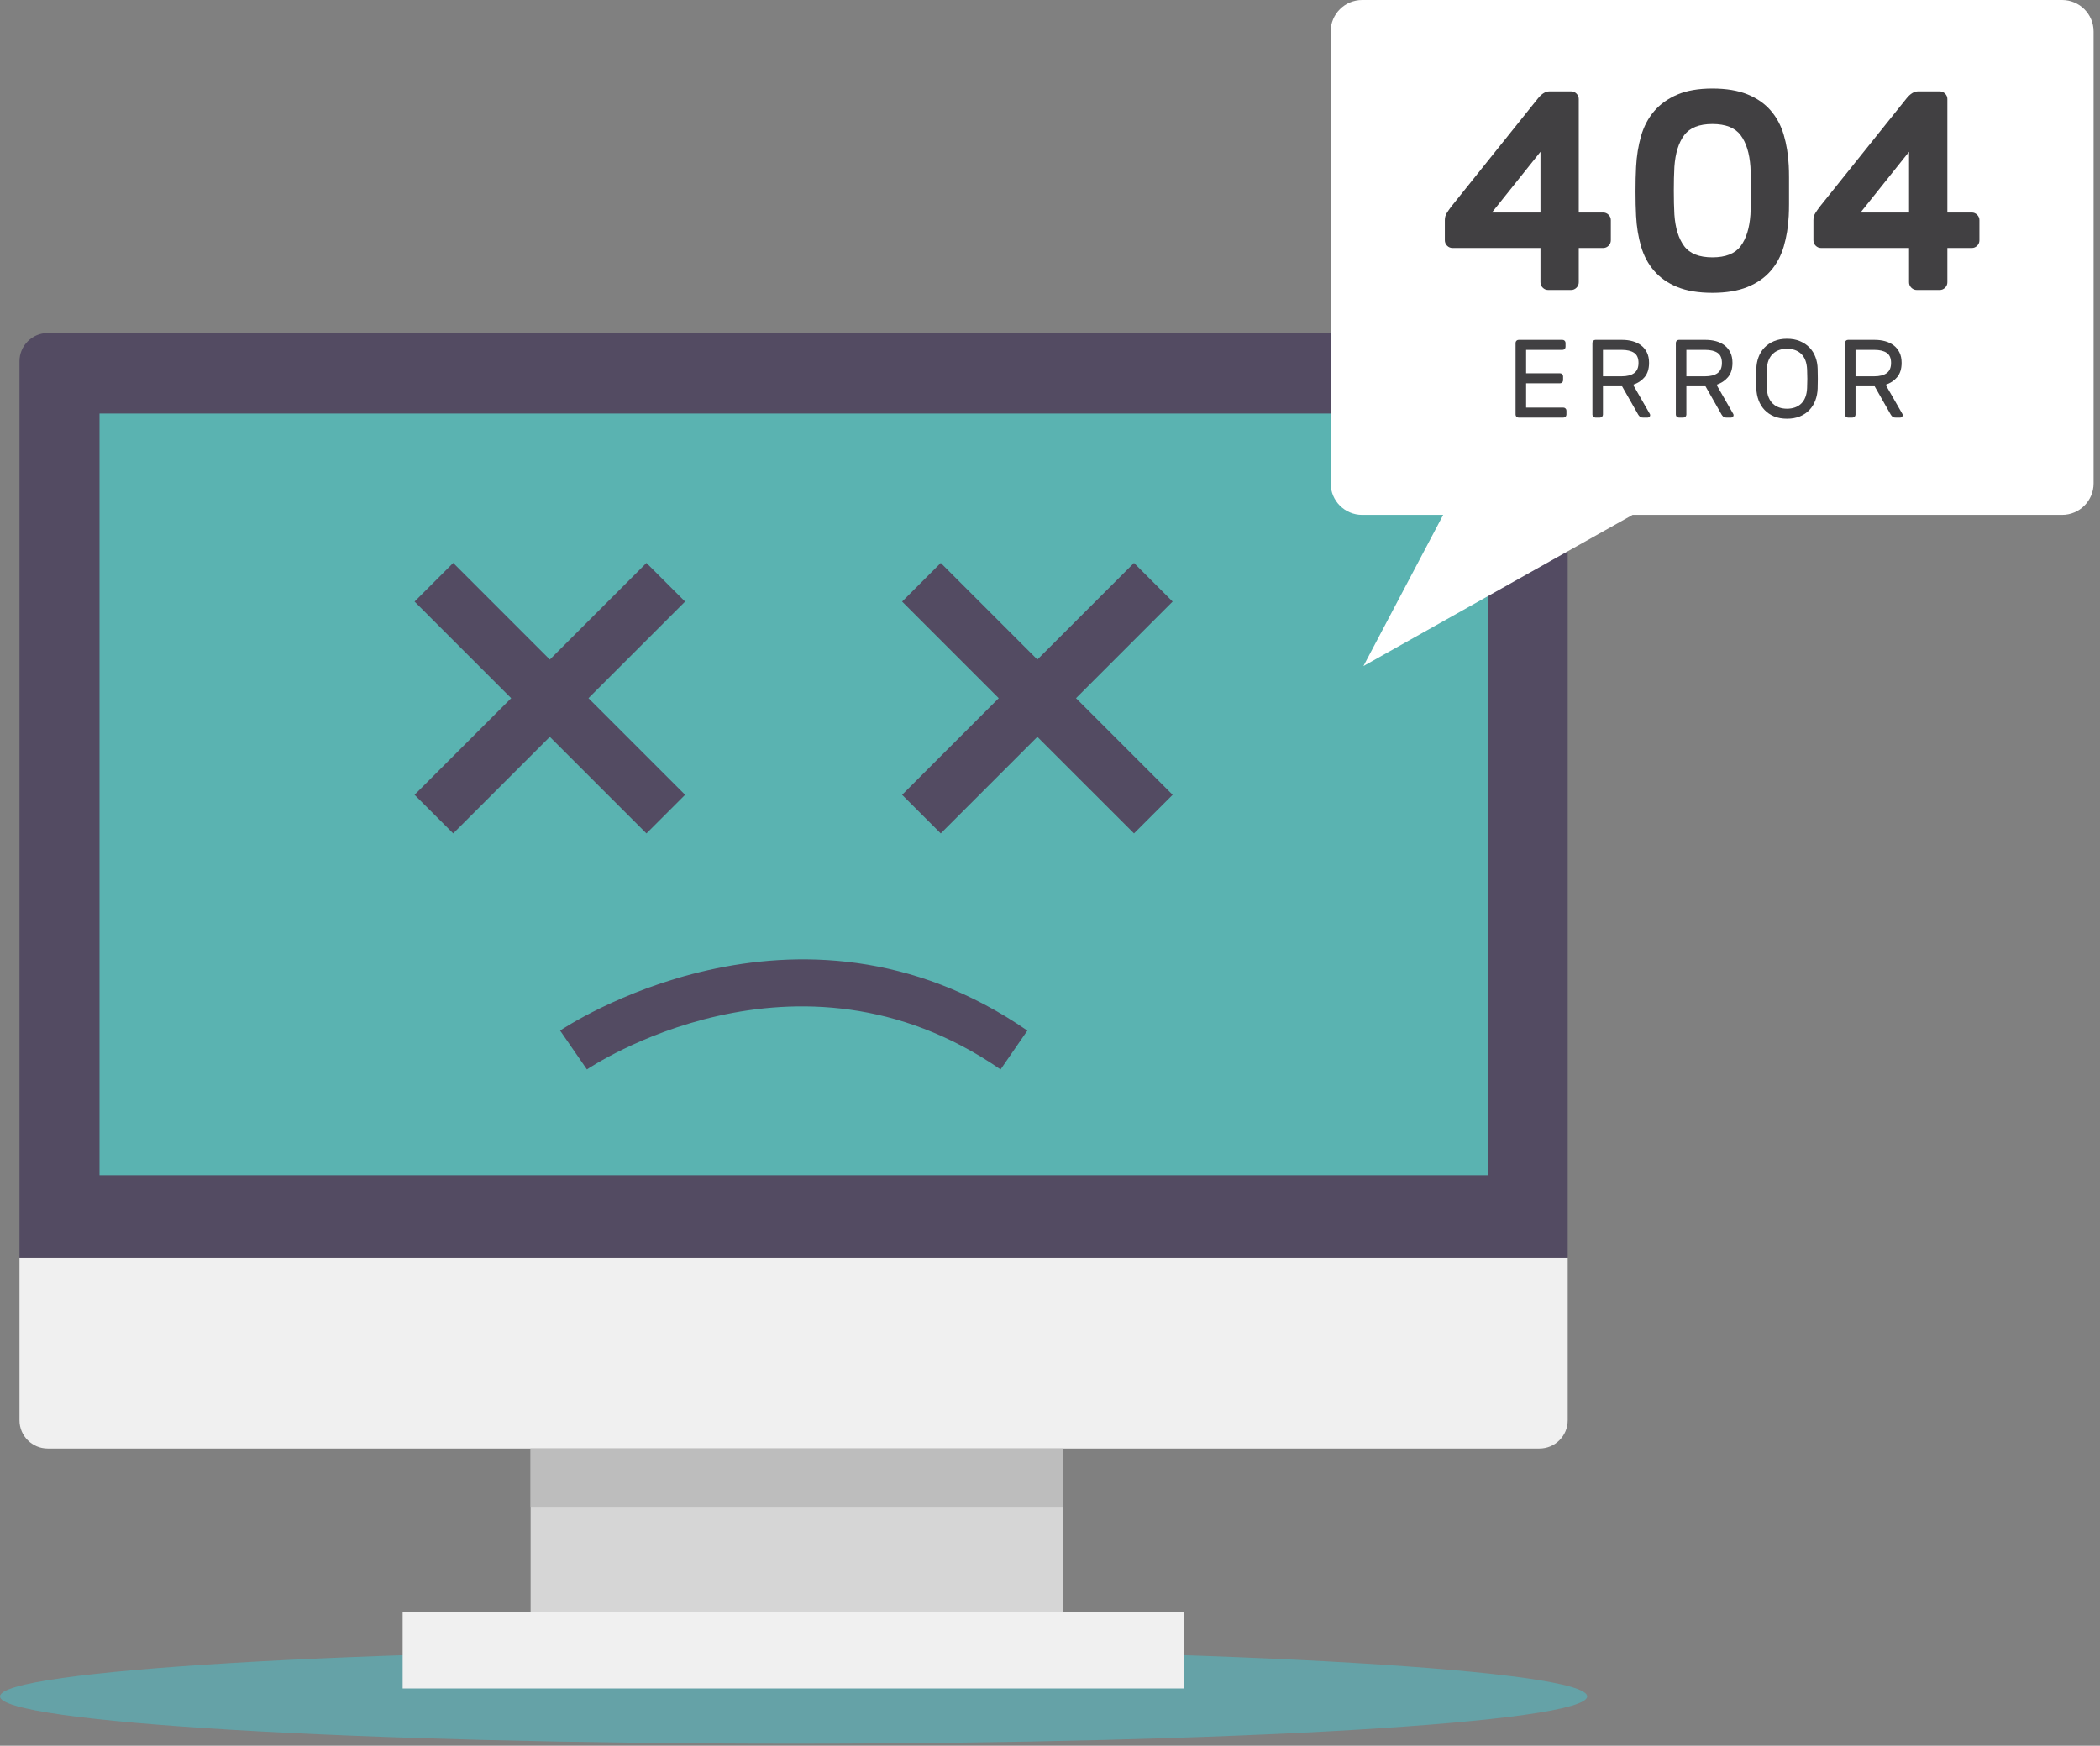 <svg width="267" height="222" viewBox="0 0 267 222" fill="none" xmlns="http://www.w3.org/2000/svg">
<rect x="0" y="0" width="267" height="222" fill="#808080" stroke="none"/>
<path opacity="0.62" d="M100.9 221.746C156.626 221.746 201.8 219.052 201.8 215.73C201.8 212.407 156.626 209.714 100.9 209.714C45.175 209.714 0 212.407 0 215.73C0 219.052 45.175 221.746 100.9 221.746Z" fill="#55B7BE"/>
<path d="M2.478 159.972V180.618C2.478 182.595 4.093 184.206 6.067 184.206H195.734C197.71 184.206 199.323 182.595 199.323 180.618V159.972H2.478Z" fill="#F0F0F0"/>
<path d="M199.323 45.939C199.323 43.964 197.711 42.35 195.734 42.35H6.067C4.092 42.35 2.477 43.964 2.477 45.939V159.972H199.323V45.939Z" fill="#534B62"/>
<path d="M135.169 184.206H67.463V204.992H135.169V184.206Z" fill="#D6D6D6"/>
<path d="M150.51 204.992H51.193V214.723H150.51V204.992Z" fill="#F0F0F0"/>
<path d="M135.169 184.206H67.463V191.719H135.169V184.206Z" fill="#BDBDBD"/>
<path d="M189.185 52.589H12.654V149.452H189.185V52.589Z" fill="#5AB3B1"/>
<path d="M82.19 71.589L69.906 83.874L57.622 71.589L52.708 76.503L64.992 88.788L52.708 101.072L57.622 105.986L69.906 93.703L82.19 105.986L87.104 101.072L74.82 88.788L87.104 76.503L82.19 71.589Z" fill="#534B62"/>
<path d="M149.092 76.503L144.178 71.589L131.894 83.874L119.61 71.589L114.696 76.503L126.98 88.788L114.696 101.072L119.61 105.986L131.894 93.703L144.178 105.986L149.092 101.072L136.808 88.788L149.092 76.503Z" fill="#534B62"/>
<path d="M127.215 135.996C101.22 118.047 74.888 135.814 74.623 135.996L71.215 131.058C71.511 130.853 101.262 110.783 130.623 131.058L127.215 135.996Z" fill="#534B62"/>
<path d="M262.185 0H173.185C170.976 0 169.185 1.791 169.185 4V61.478C169.185 63.687 170.976 65.478 173.185 65.478H183.49L173.35 84.7L207.57 65.478H262.185C264.394 65.478 266.185 63.687 266.185 61.478V4C266.185 1.791 264.394 0 262.185 0Z" fill="white"/>
<path d="M196.834 36.874C196.568 36.874 196.34 36.778 196.148 36.585C195.955 36.394 195.859 36.165 195.859 35.899V31.534H184.675C184.409 31.534 184.181 31.438 183.989 31.246C183.796 31.054 183.7 30.825 183.7 30.56V27.998C183.7 27.662 183.778 27.367 183.934 27.114C184.09 26.861 184.276 26.591 184.493 26.302L195.534 12.521C196.014 11.919 196.507 11.619 197.012 11.619H199.754C200.018 11.619 200.246 11.715 200.439 11.907C200.63 12.099 200.728 12.328 200.728 12.593V27.024H203.83C204.094 27.024 204.322 27.121 204.516 27.313C204.707 27.506 204.805 27.734 204.805 27.999V30.561C204.805 30.826 204.707 31.054 204.516 31.247C204.323 31.439 204.094 31.535 203.83 31.535H200.728V35.9C200.728 36.166 200.63 36.394 200.439 36.586C200.246 36.779 200.017 36.875 199.754 36.875L196.834 36.874ZM195.859 27.025V19.304L189.689 27.025H195.859Z" fill="#414042"/>
<path d="M227.425 21.037C227.45 21.494 227.462 21.999 227.462 22.553C227.462 23.106 227.462 23.671 227.462 24.248C227.462 24.825 227.462 25.391 227.462 25.943C227.462 26.497 227.45 27.002 227.425 27.459C227.353 28.854 227.142 30.147 226.794 31.337C226.444 32.528 225.892 33.563 225.134 34.44C224.378 35.319 223.39 36.004 222.177 36.497C220.962 36.989 219.476 37.237 217.722 37.237C215.941 37.237 214.45 36.989 213.247 36.497C212.044 36.005 211.063 35.319 210.308 34.44C209.55 33.563 208.995 32.528 208.648 31.337C208.298 30.147 208.089 28.854 208.017 27.459C207.968 26.545 207.945 25.505 207.945 24.338C207.945 23.172 207.968 22.132 208.017 21.217C208.089 19.822 208.298 18.518 208.648 17.303C208.996 16.089 209.55 15.036 210.308 14.147C211.064 13.257 212.044 12.553 213.247 12.036C214.45 11.519 215.94 11.261 217.722 11.261C219.476 11.261 220.962 11.508 222.177 12.001C223.39 12.493 224.378 13.179 225.134 14.058C225.892 14.935 226.444 15.97 226.794 17.16C227.142 18.349 227.353 19.642 227.425 21.037ZM212.886 27.278C213.007 29.009 213.421 30.351 214.132 31.3C214.841 32.251 216.036 32.726 217.722 32.726C219.404 32.726 220.601 32.251 221.31 31.3C222.021 30.351 222.435 29.009 222.556 27.278C222.603 26.365 222.628 25.354 222.628 24.248C222.628 23.143 222.603 22.132 222.556 21.217C222.435 19.486 222.021 18.145 221.31 17.196C220.601 16.246 219.404 15.77 217.722 15.77C216.036 15.77 214.841 16.246 214.132 17.196C213.421 18.145 213.007 19.487 212.886 21.217C212.837 22.132 212.814 23.143 212.814 24.248C212.814 25.354 212.838 26.365 212.886 27.278Z" fill="#414042"/>
<path d="M243.697 36.874C243.431 36.874 243.205 36.778 243.011 36.585C242.818 36.394 242.722 36.165 242.722 35.899V31.534H231.538C231.272 31.534 231.046 31.438 230.852 31.246C230.659 31.054 230.563 30.825 230.563 30.56V27.998C230.563 27.662 230.641 27.367 230.797 27.114C230.953 26.861 231.141 26.591 231.358 26.302L242.397 12.521C242.877 11.919 243.372 11.619 243.876 11.619H246.618C246.884 11.619 247.112 11.715 247.304 11.907C247.497 12.099 247.593 12.328 247.593 12.593V27.024H250.696C250.96 27.024 251.188 27.121 251.382 27.313C251.573 27.506 251.669 27.734 251.669 27.999V30.561C251.669 30.826 251.573 31.054 251.382 31.247C251.189 31.439 250.96 31.535 250.696 31.535H247.593V35.9C247.593 36.166 247.497 36.394 247.304 36.586C247.113 36.779 246.884 36.875 246.618 36.875L243.697 36.874ZM242.722 27.025V19.304L236.554 27.025H242.722Z" fill="#414042"/>
<path d="M198.779 51.835C198.882 51.835 198.97 51.872 199.047 51.948C199.123 52.022 199.16 52.112 199.16 52.216V52.724C199.16 52.828 199.123 52.917 199.047 52.994C198.971 53.068 198.883 53.106 198.779 53.106H193.074C192.97 53.106 192.881 53.068 192.804 52.994C192.73 52.918 192.693 52.829 192.693 52.724V43.603C192.693 43.499 192.73 43.41 192.804 43.333C192.88 43.259 192.97 43.221 193.074 43.221H198.666C198.769 43.221 198.859 43.259 198.934 43.333C199.01 43.409 199.047 43.499 199.047 43.603V44.111C199.047 44.215 199.01 44.304 198.934 44.379C198.86 44.455 198.77 44.492 198.666 44.492H194.033V47.472H198.355C198.459 47.472 198.548 47.509 198.623 47.584C198.699 47.659 198.736 47.749 198.736 47.853V48.361C198.736 48.465 198.699 48.554 198.623 48.63C198.549 48.705 198.459 48.743 198.355 48.743H194.033V51.836L198.779 51.835Z" fill="#414042"/>
<path d="M206.261 43.221C206.724 43.221 207.159 43.277 207.568 43.39C207.978 43.503 208.338 43.677 208.648 43.913C208.959 44.147 209.207 44.449 209.39 44.816C209.574 45.183 209.665 45.626 209.665 46.143C209.665 46.906 209.474 47.513 209.093 47.965C208.712 48.416 208.224 48.736 207.632 48.925L209.763 52.639C209.792 52.696 209.806 52.747 209.806 52.794C209.806 52.879 209.775 52.951 209.714 53.013C209.653 53.075 209.579 53.105 209.495 53.105H208.888C208.7 53.105 208.562 53.058 208.472 52.963C208.382 52.869 208.32 52.789 208.281 52.723L206.234 49.122H203.804V52.723C203.804 52.827 203.767 52.916 203.693 52.993C203.617 53.067 203.527 53.105 203.423 53.105H202.845C202.742 53.105 202.652 53.067 202.575 52.993C202.501 52.917 202.464 52.828 202.464 52.723V43.602C202.464 43.498 202.501 43.409 202.575 43.332C202.651 43.258 202.741 43.22 202.845 43.22L206.261 43.221ZM203.804 47.853H206.191C206.869 47.853 207.394 47.718 207.765 47.451C208.138 47.182 208.324 46.747 208.324 46.144C208.324 45.542 208.138 45.116 207.765 44.867C207.394 44.617 206.869 44.492 206.191 44.492H203.804V47.853Z" fill="#414042"/>
<path d="M216.867 43.221C217.33 43.221 217.765 43.277 218.174 43.39C218.584 43.503 218.944 43.677 219.254 43.913C219.565 44.147 219.813 44.449 219.996 44.816C220.18 45.183 220.271 45.626 220.271 46.143C220.271 46.906 220.08 47.513 219.699 47.965C219.318 48.416 218.83 48.736 218.238 48.925L220.369 52.639C220.398 52.696 220.412 52.747 220.412 52.794C220.412 52.879 220.381 52.951 220.32 53.013C220.26 53.075 220.185 53.105 220.101 53.105H219.494C219.306 53.105 219.168 53.058 219.078 52.963C218.988 52.869 218.926 52.789 218.887 52.723L216.84 49.122H214.41V52.723C214.41 52.827 214.373 52.916 214.299 52.993C214.223 53.067 214.133 53.105 214.029 53.105H213.451C213.348 53.105 213.258 53.067 213.181 52.993C213.107 52.917 213.07 52.828 213.07 52.723V43.602C213.07 43.498 213.107 43.409 213.181 43.332C213.257 43.258 213.347 43.22 213.451 43.22L216.867 43.221ZM214.41 47.853H216.797C217.475 47.853 218 47.718 218.371 47.451C218.744 47.182 218.93 46.747 218.93 46.144C218.93 45.542 218.744 45.116 218.371 44.867C218 44.617 217.474 44.492 216.797 44.492H214.41V47.853Z" fill="#414042"/>
<path d="M223.307 46.907C223.317 46.38 223.409 45.883 223.582 45.418C223.756 44.951 224.008 44.547 224.338 44.203C224.668 43.859 225.072 43.586 225.553 43.384C226.032 43.182 226.581 43.08 227.204 43.08C227.825 43.08 228.377 43.182 228.855 43.384C229.335 43.586 229.74 43.86 230.07 44.203C230.4 44.547 230.651 44.951 230.825 45.418C230.999 45.883 231.092 46.38 231.101 46.907C231.13 47.745 231.13 48.583 231.101 49.421C231.081 49.948 230.986 50.445 230.812 50.91C230.638 51.377 230.386 51.783 230.056 52.133C229.726 52.481 229.324 52.754 228.849 52.951C228.372 53.148 227.826 53.248 227.204 53.248C226.581 53.248 226.034 53.148 225.558 52.951C225.083 52.754 224.681 52.48 224.351 52.133C224.021 51.783 223.769 51.377 223.595 50.91C223.421 50.445 223.325 49.948 223.306 49.421C223.28 48.582 223.28 47.745 223.307 46.907ZM229.76 46.978C229.74 46.535 229.668 46.149 229.541 45.82C229.414 45.49 229.237 45.217 229.011 45.001C228.784 44.784 228.52 44.622 228.215 44.514C227.908 44.407 227.571 44.352 227.204 44.352C226.837 44.352 226.5 44.407 226.195 44.514C225.888 44.622 225.623 44.785 225.396 45.001C225.169 45.218 224.992 45.49 224.859 45.82C224.728 46.149 224.658 46.535 224.648 46.978C224.628 47.401 224.618 47.796 224.618 48.164C224.618 48.532 224.629 48.927 224.648 49.35C224.658 49.793 224.728 50.179 224.859 50.508C224.992 50.838 225.169 51.111 225.396 51.327C225.623 51.544 225.888 51.706 226.195 51.814C226.5 51.922 226.837 51.976 227.204 51.976C227.571 51.976 227.908 51.922 228.215 51.814C228.52 51.706 228.784 51.543 229.011 51.327C229.238 51.111 229.414 50.838 229.541 50.508C229.668 50.179 229.74 49.793 229.76 49.35C229.779 48.927 229.789 48.532 229.789 48.164C229.789 47.796 229.78 47.401 229.76 46.978Z" fill="#414042"/>
<path d="M238.373 43.221C238.836 43.221 239.271 43.277 239.68 43.39C240.09 43.503 240.45 43.677 240.76 43.913C241.071 44.147 241.319 44.449 241.502 44.816C241.686 45.183 241.777 45.626 241.777 46.143C241.777 46.906 241.585 47.513 241.205 47.965C240.824 48.416 240.336 48.736 239.744 48.925L241.875 52.639C241.904 52.696 241.918 52.747 241.918 52.794C241.918 52.879 241.887 52.951 241.826 53.013C241.765 53.075 241.691 53.105 241.607 53.105H241C240.812 53.105 240.674 53.058 240.584 52.963C240.494 52.869 240.432 52.789 240.393 52.723L238.346 49.122H235.916V52.723C235.916 52.827 235.879 52.916 235.805 52.993C235.729 53.067 235.639 53.105 235.535 53.105H234.957C234.854 53.105 234.764 53.067 234.687 52.993C234.613 52.917 234.576 52.828 234.576 52.723V43.602C234.576 43.498 234.613 43.409 234.687 43.332C234.763 43.258 234.853 43.22 234.957 43.22L238.373 43.221ZM235.916 47.853H238.303C238.981 47.853 239.506 47.718 239.877 47.451C240.25 47.182 240.436 46.747 240.436 46.144C240.436 45.542 240.25 45.116 239.877 44.867C239.506 44.617 238.98 44.492 238.303 44.492H235.916V47.853Z" fill="#414042"/>
</svg>
